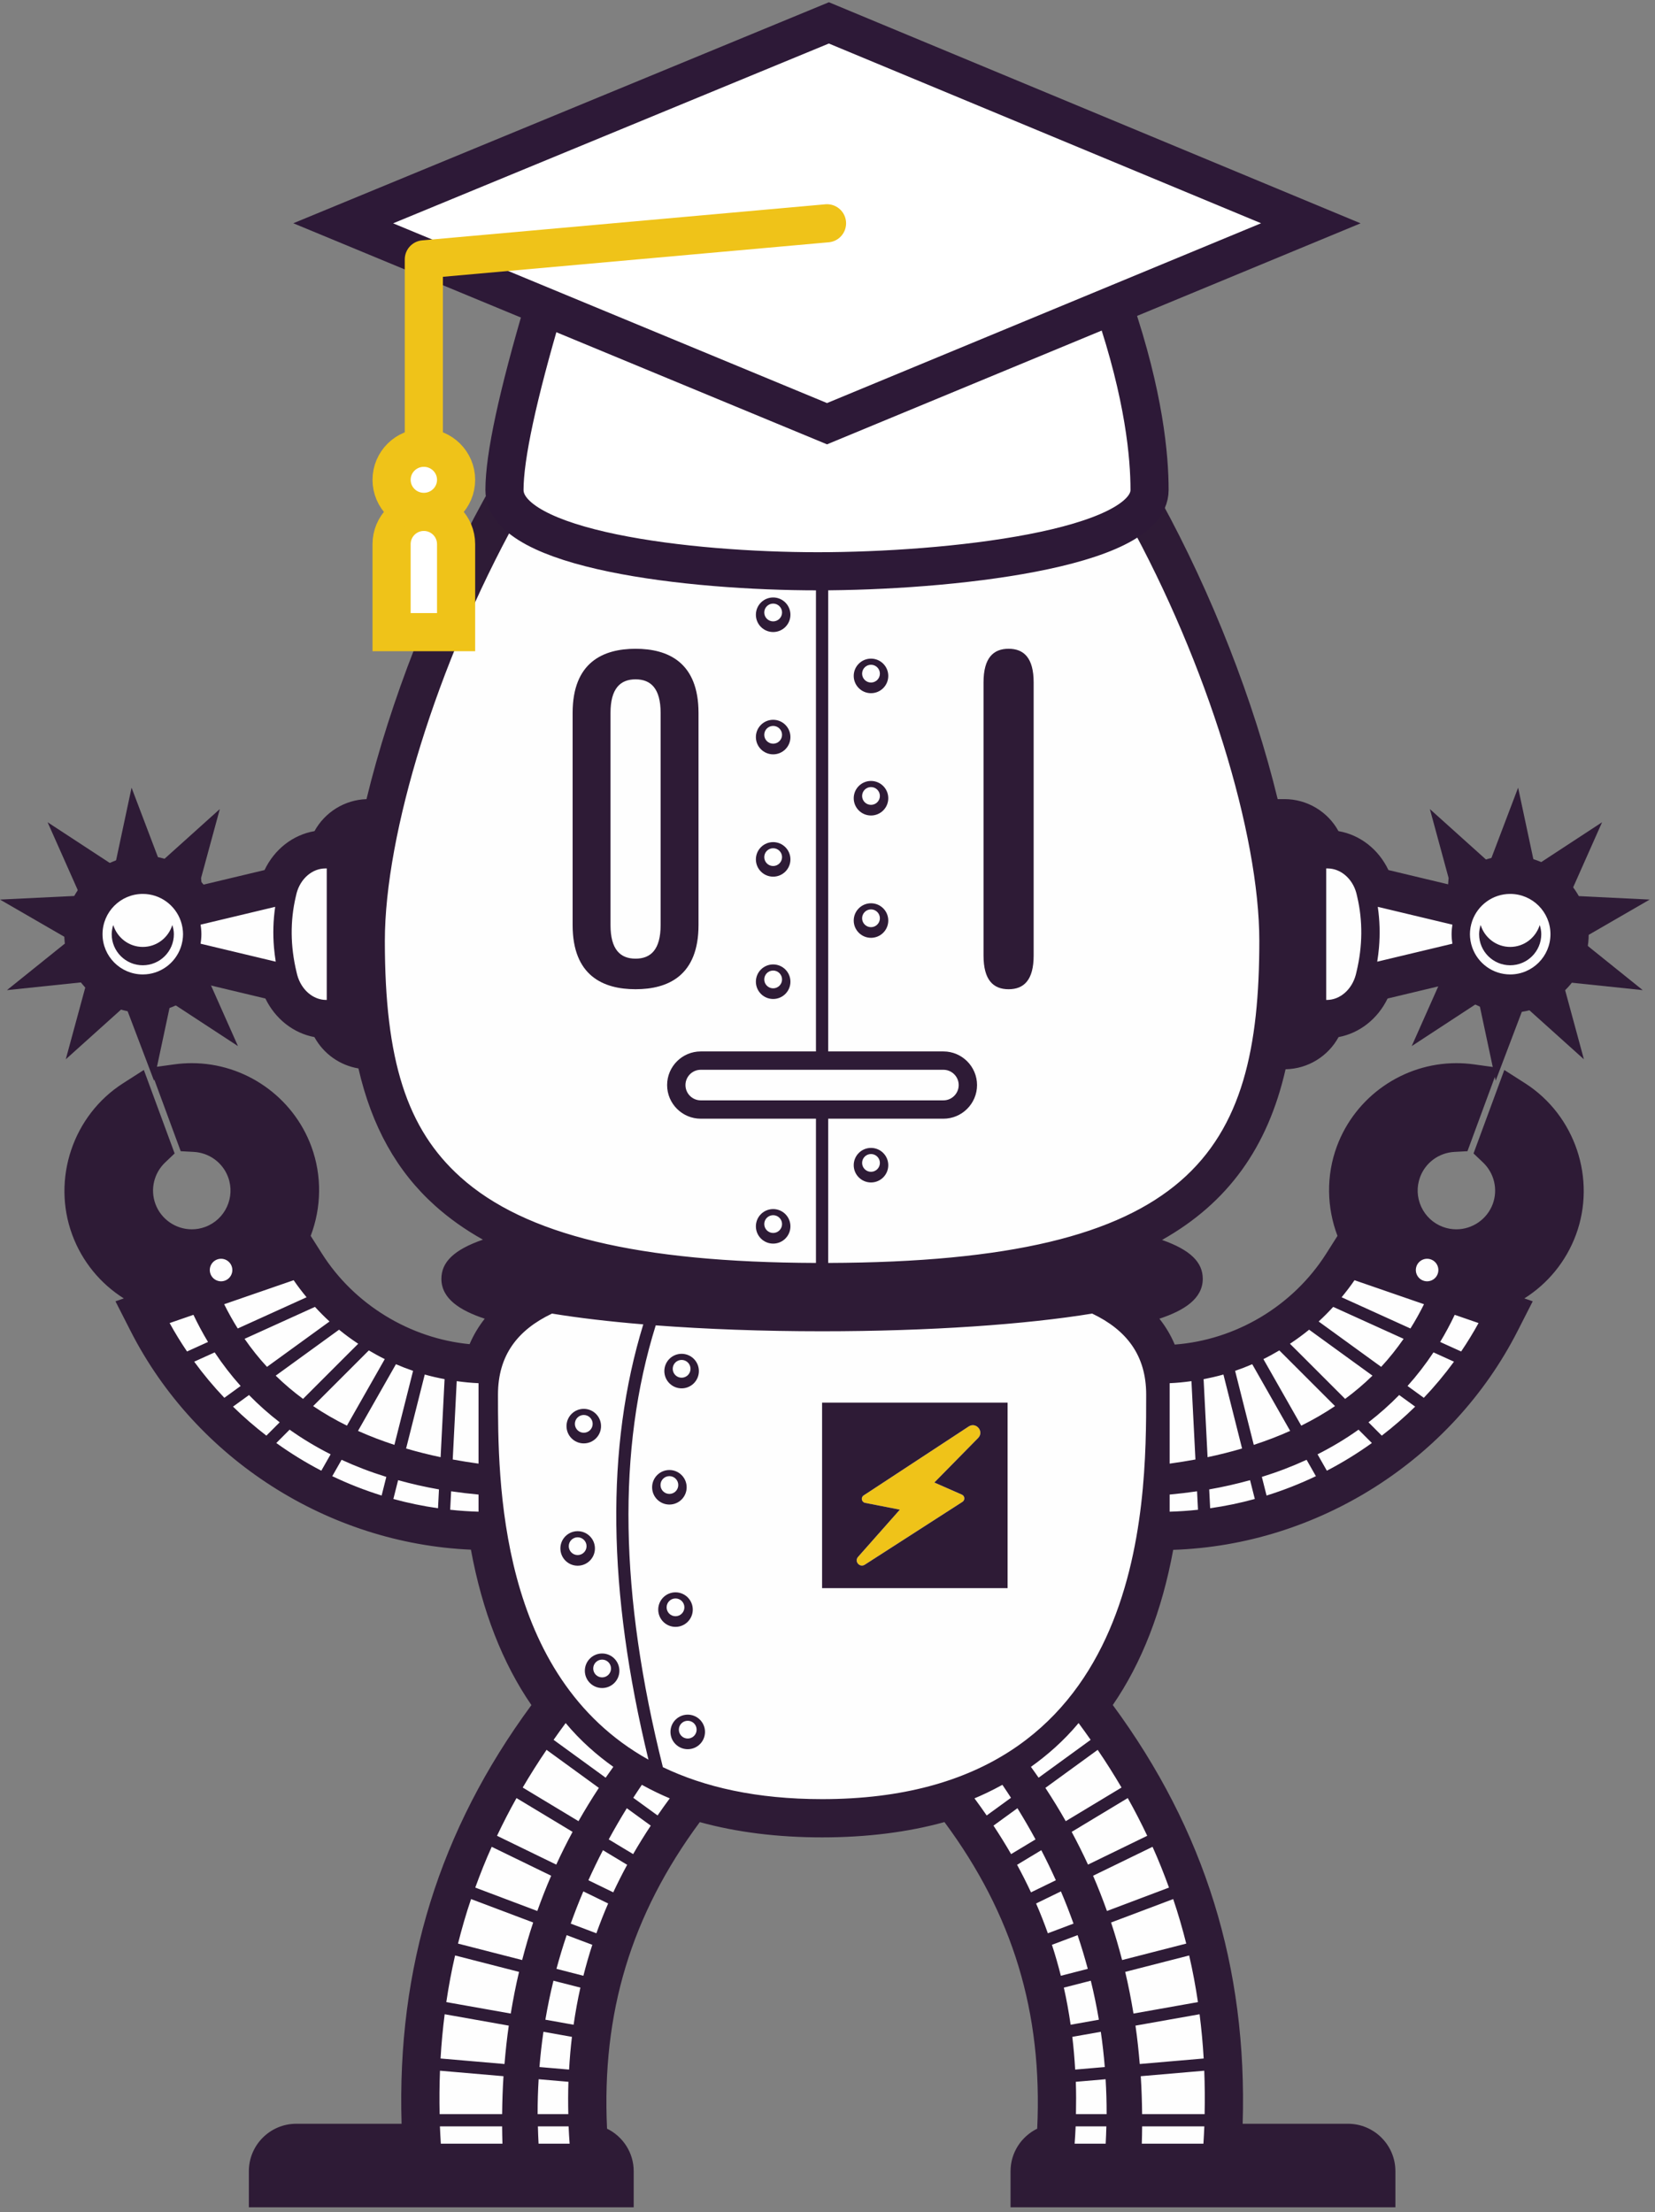 <?xml version="1.0" encoding="UTF-8"?>
<svg width="868px" height="1160px" viewBox="0 0 868 1160" version="1.1" xmlns="http://www.w3.org/2000/svg" xmlns:xlink="http://www.w3.org/1999/xlink">
    <rect x="0" y="0" width="868" height="1160" fill="#808080" stroke="none"/>
    <title>Hallebot Graduate</title>
    <g id="Hallebot-Graduate" stroke="none" stroke-width="1" fill="none" fill-rule="evenodd">
        <g id="Group-2" transform="translate(0, 112)">
            <polyline id="Fill-32" fill="#2E1B36" points="109.596 402.373 124.808 436.589 89.556 413.521 80.772 454.721 65.816 415.341 34.492 443.509 45.54 402.857 3.636 407.237 36.472 380.841 -1.37134748e-12 359.753 42.08 357.697 24.968 319.201 60.22 342.273 69 301.069 83.956 340.453 115.284 312.281 105.464 348.421"></polyline>
            <polyline id="Fill-33" fill="#2E1B36" points="759.744 348.42 749.924 312.28 781.252 340.452 796.208 301.068 804.992 342.272 840.24 319.2 823.128 357.696 865.208 359.752 828.736 380.84 861.568 407.236 819.668 402.856 830.716 443.508 799.388 415.34 784.436 454.724 775.656 413.52 740.404 436.588 755.616 402.372"></polyline>
            <path d="M545.654,1029.869 L545.654,1026.593 C545.654,1021.785 549.45,1017.769 554.294,1017.453 L558.846,1017.161 L559.162,1012.617 C564.106,942.313 546.478,883.845 503.686,828.617 L501.45,825.737 L497.702,826.493 C478.186,832.729 455.794,835.889 431.154,835.889 C406.534,835.889 384.154,832.733 364.646,826.505 L361.198,825.413 L358.962,828.249 C315.878,883.845 298.246,942.313 303.194,1012.617 L303.51,1017.161 L308.062,1017.453 C312.91,1017.769 316.706,1021.785 316.706,1026.593 L316.706,1029.869 L146.166,1029.869 L146.166,1026.593 C146.166,1021.513 150.302,1017.377 155.382,1017.377 L227.038,1017.377 L226.726,1011.861 C221.874,926.517 244.478,852.453 295.822,785.445 L298.254,782.269 L295.822,779.097 C278.322,756.273 266.61,726.169 260.994,689.641 L260.318,685.213 L255.838,685.213 C183.546,685.213 115.65,643.673 82.662,579.337 L99.254,573.613 L97.838,563.469 C77.398,562.361 59.622,549.249 52.55,530.065 C45.066,509.777 51.422,486.865 67.65,473.193 L73.406,488.805 C64.87,498.661 62.266,512.421 66.83,524.801 C72.022,538.873 85.598,548.325 100.614,548.321 C104.846,548.321 109.026,547.577 113.026,546.101 C122.026,542.781 129.202,536.145 133.23,527.413 C137.254,518.681 137.646,508.913 134.326,499.909 C129.762,487.537 118.846,478.757 105.958,476.801 L100.194,461.181 C100.322,461.181 100.45,461.181 100.578,461.181 C121.93,461.181 141.23,474.625 148.606,494.641 C155.902,514.413 150.098,537.033 134.178,550.913 L139.31,559.781 L155.814,554.077 C176.926,587.145 214.302,608.169 253.442,608.977 L257.53,609.057 L258.586,605.109 C261.506,594.197 267.938,585.509 278.262,578.553 L288.478,571.661 L276.418,569.121 C253.49,564.293 248.346,559.833 247.326,558.621 C248.486,557.253 254.922,551.729 286.342,546.221 L305.834,542.801 L287.186,536.169 C267.242,529.069 251.346,520.049 238.59,508.593 C219.51,491.453 207.446,468.149 201.702,437.345 L200.906,433.081 L193.286,433.081 C185.734,433.081 179.102,427.973 177.166,420.661 L176.138,416.781 L171.05,416.781 C162.434,416.781 154.726,410.525 151.866,401.209 L150.99,398.361 L99.402,386.033 L97.514,389.637 C93.078,398.137 84.406,403.417 74.886,403.417 C60.814,403.417 49.366,391.969 49.366,377.897 C49.366,363.825 60.814,352.377 74.886,352.377 C84.41,352.377 93.078,357.653 97.51,366.153 L99.39,369.761 L150.622,357.521 L151.486,354.629 C154.25,345.289 161.966,339.017 170.674,339.017 L176.138,339.017 L177.166,335.133 C179.102,327.817 185.734,322.709 193.286,322.709 L204.666,322.709 L205.586,318.637 C217.266,266.637 239.754,208.045 267.29,157.885 C296.446,104.769 356.506,15.649 431.154,15.649 C505.802,15.649 565.866,104.769 595.022,157.889 C622.562,208.053 645.05,266.641 656.726,318.637 L657.638,322.709 L673.65,322.709 C681.206,322.709 687.834,327.817 689.77,335.133 L690.798,339.017 L696.258,339.017 C704.97,339.017 712.682,345.289 715.446,354.629 L716.302,357.521 L767.546,369.761 L769.426,366.153 C773.858,357.653 782.526,352.377 792.054,352.377 C806.122,352.377 817.57,363.825 817.57,377.897 C817.57,391.969 806.122,403.417 792.054,403.417 C782.526,403.417 773.854,398.137 769.418,389.637 L767.542,386.033 L715.946,398.361 L715.07,401.213 C712.218,410.525 704.51,416.781 695.89,416.781 L690.798,416.781 L689.77,420.661 C687.834,427.973 681.206,433.081 673.65,433.081 L661.382,433.081 L660.602,437.365 C651.334,488.241 625.154,518.741 575.706,536.269 L557.062,542.873 L576.534,546.321 C607.462,551.797 613.838,557.261 614.99,558.621 C613.97,559.833 608.818,564.293 585.894,569.121 L573.83,571.661 L584.054,578.553 C594.394,585.521 600.83,594.225 603.738,605.169 L604.774,609.053 L608.794,609.045 C648.782,608.989 686.994,587.933 708.598,554.077 L725.11,559.781 L730.242,550.913 C714.314,537.033 708.514,514.417 715.81,494.645 C723.19,474.625 742.49,461.181 763.838,461.181 C763.962,461.181 764.09,461.181 764.222,461.181 L758.462,476.801 C745.57,478.757 734.654,487.537 730.086,499.913 C723.234,518.521 732.79,539.237 751.398,546.101 C755.398,547.577 759.57,548.321 763.806,548.321 C778.826,548.321 792.398,538.869 797.582,524.797 C802.15,512.421 799.546,498.657 791.014,488.805 L796.77,473.193 C812.99,486.865 819.35,509.777 811.87,530.069 C804.798,549.249 787.018,562.361 766.574,563.469 L765.162,573.613 L781.754,579.341 C748.766,643.673 680.866,685.213 608.63,685.213 L601.998,685.213 L601.318,689.637 C595.71,726.153 583.998,756.245 566.514,779.065 L564.082,782.237 L566.514,785.413 C617.878,852.433 640.49,926.505 635.638,1011.861 L635.322,1017.377 L706.978,1017.377 C712.062,1017.377 716.198,1021.513 716.198,1026.593 L716.198,1029.869 L545.654,1029.869 Z" id="Fill-34" fill="#FEFEFE"></path>
            <path d="M508.041,636.062 L452.969,672.206 C451.353,673.266 451.841,675.758 453.745,676.13 L471.945,679.682 L450.025,704.45 C447.921,706.822 450.877,710.266 453.545,708.554 L504.781,675.59 C506.229,674.658 506.057,672.49 504.481,671.798 L490.033,665.446 L512.997,642.102 C516.301,638.746 511.977,633.478 508.041,636.062" id="Fill-35" fill="#EFC319"></path>
            <path d="M90.383,373.086 C88.315,379.718 82.191,384.578 74.883,384.578 C67.583,384.578 61.459,379.718 59.391,373.086 C58.915,374.618 58.583,376.21 58.583,377.898 C58.583,386.886 65.895,394.198 74.883,394.198 C83.879,394.198 91.191,386.886 91.191,377.898 C91.191,376.21 90.859,374.618 90.383,373.086" id="Fill-36" fill="#2E1B36"></path>
            <path d="M792.053,394.199 C801.041,394.199 808.353,386.887 808.353,377.895 C808.353,376.211 808.021,374.615 807.545,373.087 C805.477,379.715 799.353,384.579 792.053,384.579 C784.749,384.579 778.625,379.715 776.553,373.087 C776.077,374.615 775.749,376.211 775.749,377.895 C775.749,386.887 783.061,394.199 792.053,394.199" id="Fill-37" fill="#2E1B36"></path>
            <path d="M405.498,76.242 C408.074,76.242 410.162,78.33 410.162,80.906 C410.162,83.482 408.074,85.566 405.498,85.566 C402.922,85.566 400.834,83.482 400.834,80.906 C400.834,78.33 402.922,76.242 405.498,76.242 M405.498,91.15 C410.498,91.15 414.554,87.094 414.554,82.09 C414.554,77.09 410.498,73.034 405.498,73.034 C400.498,73.034 396.442,77.09 396.442,82.09 C396.442,87.094 400.498,91.15 405.498,91.15" id="Fill-38" fill="#2E1B36"></path>
            <path d="M405.498,140.386 C408.074,140.386 410.162,142.474 410.162,145.05 C410.162,147.626 408.074,149.71 405.498,149.71 C402.922,149.71 400.834,147.626 400.834,145.05 C400.834,142.474 402.922,140.386 405.498,140.386 M405.498,155.294 C410.498,155.294 414.554,151.238 414.554,146.234 C414.554,141.234 410.498,137.178 405.498,137.178 C400.498,137.178 396.442,141.234 396.442,146.234 C396.442,151.238 400.498,155.294 405.498,155.294" id="Fill-39" fill="#2E1B36"></path>
            <path d="M456.815,108.314 C459.391,108.314 461.479,110.402 461.479,112.978 C461.479,115.554 459.391,117.638 456.815,117.638 C454.239,117.638 452.155,115.554 452.155,112.978 C452.155,110.402 454.239,108.314 456.815,108.314 M456.815,123.222 C461.819,123.222 465.875,119.166 465.875,114.162 C465.875,109.162 461.819,105.106 456.815,105.106 C451.811,105.106 447.755,109.162 447.755,114.162 C447.755,119.166 451.811,123.222 456.815,123.222" id="Fill-40" fill="#2E1B36"></path>
            <path d="M405.498,204.533 C408.074,204.533 410.162,206.617 410.162,209.197 C410.162,211.769 408.074,213.857 405.498,213.857 C402.922,213.857 400.834,211.769 400.834,209.197 C400.834,206.617 402.922,204.533 405.498,204.533 M405.498,219.441 C410.498,219.441 414.554,215.385 414.554,210.381 C414.554,205.381 410.498,201.325 405.498,201.325 C400.498,201.325 396.442,205.381 396.442,210.381 C396.442,215.385 400.498,219.441 405.498,219.441" id="Fill-41" fill="#2E1B36"></path>
            <path d="M456.815,172.461 C459.391,172.461 461.479,174.545 461.479,177.125 C461.479,179.697 459.391,181.785 456.815,181.785 C454.239,181.785 452.155,179.697 452.155,177.125 C452.155,174.545 454.239,172.461 456.815,172.461 M456.815,187.369 C461.819,187.369 465.875,183.313 465.875,178.309 C465.875,173.309 461.819,169.253 456.815,169.253 C451.811,169.253 447.755,173.309 447.755,178.309 C447.755,183.313 451.811,187.369 456.815,187.369" id="Fill-42" fill="#2E1B36"></path>
            <path d="M405.498,268.678 C408.074,268.678 410.162,270.762 410.162,273.342 C410.162,275.914 408.074,278.002 405.498,278.002 C402.922,278.002 400.834,275.914 400.834,273.342 C400.834,270.762 402.922,268.678 405.498,268.678 M405.498,283.586 C410.498,283.586 414.554,279.53 414.554,274.526 C414.554,269.526 410.498,265.47 405.498,265.47 C400.498,265.47 396.442,269.526 396.442,274.526 C396.442,279.53 400.498,283.586 405.498,283.586" id="Fill-43" fill="#2E1B36"></path>
            <path d="M456.815,236.605 C459.391,236.605 461.479,238.689 461.479,241.269 C461.479,243.841 459.391,245.929 456.815,245.929 C454.239,245.929 452.155,243.841 452.155,241.269 C452.155,238.689 454.239,236.605 456.815,236.605 M456.815,251.513 C461.819,251.513 465.875,247.457 465.875,242.453 C465.875,237.453 461.819,233.397 456.815,233.397 C451.811,233.397 447.755,237.453 447.755,242.453 C447.755,247.457 451.811,251.513 456.815,251.513" id="Fill-44" fill="#2E1B36"></path>
            <path d="M405.498,332.822 C408.074,332.822 410.162,334.906 410.162,337.486 C410.162,340.058 408.074,342.146 405.498,342.146 C402.922,342.146 400.834,340.058 400.834,337.486 C400.834,334.906 402.922,332.822 405.498,332.822 M405.498,347.73 C410.498,347.73 414.554,343.674 414.554,338.67 C414.554,333.67 410.498,329.614 405.498,329.614 C400.498,329.614 396.442,333.67 396.442,338.67 C396.442,343.674 400.498,347.73 405.498,347.73" id="Fill-45" fill="#2E1B36"></path>
            <path d="M456.815,300.75 C459.391,300.75 461.479,302.834 461.479,305.414 C461.479,307.986 459.391,310.074 456.815,310.074 C454.239,310.074 452.155,307.986 452.155,305.414 C452.155,302.834 454.239,300.75 456.815,300.75 M456.815,315.658 C461.819,315.658 465.875,311.602 465.875,306.598 C465.875,301.598 461.819,297.542 456.815,297.542 C451.811,297.542 447.755,301.598 447.755,306.598 C447.755,311.602 451.811,315.658 456.815,315.658" id="Fill-46" fill="#2E1B36"></path>
            <path d="M405.498,396.966 C408.074,396.966 410.162,399.054 410.162,401.63 C410.162,404.202 408.074,406.29 405.498,406.29 C402.922,406.29 400.834,404.202 400.834,401.63 C400.834,399.054 402.922,396.966 405.498,396.966 M405.498,411.874 C410.498,411.874 414.554,407.818 414.554,402.814 C414.554,397.814 410.498,393.758 405.498,393.758 C400.498,393.758 396.442,397.814 396.442,402.814 C396.442,407.818 400.498,411.874 405.498,411.874" id="Fill-47" fill="#2E1B36"></path>
            <path d="M456.815,374.218 C454.239,374.218 452.155,372.13 452.155,369.554 C452.155,366.982 454.239,364.894 456.815,364.894 C459.391,364.894 461.479,366.982 461.479,369.554 C461.479,372.13 459.391,374.218 456.815,374.218 M456.815,361.686 C451.811,361.686 447.755,365.742 447.755,370.742 C447.755,375.746 451.811,379.802 456.815,379.802 C461.819,379.802 465.875,375.746 465.875,370.742 C465.875,365.742 461.819,361.686 456.815,361.686" id="Fill-48" fill="#2E1B36"></path>
            <path d="M405.498,534.58 C402.922,534.58 400.834,532.492 400.834,529.916 C400.834,527.344 402.922,525.256 405.498,525.256 C408.074,525.256 410.162,527.344 410.162,529.916 C410.162,532.492 408.074,534.58 405.498,534.58 M405.498,522.048 C400.498,522.048 396.442,526.104 396.442,531.104 C396.442,536.108 400.498,540.164 405.498,540.164 C410.498,540.164 414.554,536.108 414.554,531.104 C414.554,526.104 410.498,522.048 405.498,522.048" id="Fill-49" fill="#2E1B36"></path>
            <path d="M456.815,502.508 C454.239,502.508 452.155,500.42 452.155,497.844 C452.155,495.272 454.239,493.184 456.815,493.184 C459.391,493.184 461.479,495.272 461.479,497.844 C461.479,500.42 459.391,502.508 456.815,502.508 M456.815,489.976 C451.811,489.976 447.755,494.032 447.755,499.032 C447.755,504.036 451.811,508.092 456.815,508.092 C461.819,508.092 465.875,504.036 465.875,499.032 C465.875,494.032 461.819,489.976 456.815,489.976" id="Fill-50" fill="#2E1B36"></path>
            <path d="M346.479,373.105 C346.479,385.925 341.351,390.733 333.339,390.733 C325.319,390.733 320.195,385.925 320.195,373.105 L320.195,261.885 C320.195,249.065 325.319,244.253 333.339,244.253 C341.351,244.253 346.479,249.065 346.479,261.885 L346.479,373.105 Z M366.351,373.105 L366.351,261.885 C366.351,235.277 350.323,228.225 333.339,228.225 C316.351,228.225 300.323,235.277 300.323,261.885 L300.323,373.105 C300.323,399.709 316.351,406.761 333.339,406.761 C350.323,406.761 366.351,399.709 366.351,373.105 L366.351,373.105 Z" id="Fill-51" fill="#2E1B36"></path>
            <path d="M528.979,406.769 C536.991,406.769 542.119,401.961 542.119,389.141 L542.119,245.849 C542.119,233.025 536.991,228.217 528.979,228.217 C520.963,228.217 515.835,233.025 515.835,245.849 L515.835,389.141 C515.835,401.961 520.963,406.769 528.979,406.769" id="Fill-52" fill="#2E1B36"></path>
            <path d="M306.172,630.025 C308.748,630.025 310.836,632.113 310.836,634.689 C310.836,637.261 308.748,639.349 306.172,639.349 C303.596,639.349 301.508,637.261 301.508,634.689 C301.508,632.113 303.596,630.025 306.172,630.025 M306.172,644.933 C311.172,644.933 315.228,640.877 315.228,635.873 C315.228,630.873 311.172,626.817 306.172,626.817 C301.172,626.817 297.116,630.873 297.116,635.873 C297.116,640.877 301.172,644.933 306.172,644.933" id="Fill-53" fill="#2E1B36"></path>
            <path d="M346.412,666.76 C346.412,664.184 348.496,662.096 351.076,662.096 C353.648,662.096 355.736,664.184 355.736,666.76 C355.736,669.336 353.648,671.424 351.076,671.424 C348.496,671.424 346.412,669.336 346.412,666.76 M360.132,667.948 C360.132,662.944 356.076,658.892 351.076,658.892 C346.072,658.892 342.016,662.944 342.016,667.948 C342.016,672.948 346.072,677.004 351.076,677.004 C356.076,677.004 360.132,672.948 360.132,667.948" id="Fill-54" fill="#2E1B36"></path>
            <path d="M357.488,601.16 C360.064,601.16 362.152,603.248 362.152,605.824 C362.152,608.396 360.064,610.484 357.488,610.484 C354.912,610.484 352.824,608.396 352.824,605.824 C352.824,603.248 354.912,601.16 357.488,601.16 M357.488,616.068 C362.488,616.068 366.544,612.012 366.544,607.008 C366.544,602.008 362.488,597.952 357.488,597.952 C352.488,597.952 348.432,602.008 348.432,607.008 C348.432,612.012 352.488,616.068 357.488,616.068" id="Fill-55" fill="#2E1B36"></path>
            <path d="M302.965,703.494 C300.389,703.494 298.301,701.406 298.301,698.83 C298.301,696.258 300.389,694.17 302.965,694.17 C305.541,694.17 307.629,696.258 307.629,698.83 C307.629,701.406 305.541,703.494 302.965,703.494 M312.021,700.018 C312.021,695.018 307.965,690.962 302.965,690.962 C297.965,690.962 293.909,695.018 293.909,700.018 C293.909,705.022 297.965,709.078 302.965,709.078 C307.965,709.078 312.021,705.022 312.021,700.018" id="Fill-56" fill="#2E1B36"></path>
            <path d="M349.62,730.904 C349.62,728.328 351.704,726.24 354.284,726.24 C356.856,726.24 358.944,728.328 358.944,730.904 C358.944,733.48 356.856,735.568 354.284,735.568 C351.704,735.568 349.62,733.48 349.62,730.904 M363.34,732.092 C363.34,727.088 359.284,723.036 354.284,723.036 C349.28,723.036 345.224,727.088 345.224,732.092 C345.224,737.092 349.28,741.148 354.284,741.148 C359.284,741.148 363.34,737.092 363.34,732.092" id="Fill-57" fill="#2E1B36"></path>
            <path d="M311.131,762.978 C311.131,760.402 313.219,758.314 315.795,758.314 C318.371,758.314 320.455,760.402 320.455,762.978 C320.455,765.554 318.371,767.638 315.795,767.638 C313.219,767.638 311.131,765.554 311.131,762.978 M324.851,764.166 C324.851,759.162 320.795,755.106 315.795,755.106 C310.791,755.106 306.735,759.162 306.735,764.166 C306.735,769.166 310.791,773.222 315.795,773.222 C320.795,773.222 324.851,769.166 324.851,764.166" id="Fill-58" fill="#2E1B36"></path>
            <path d="M360.696,799.712 C358.12,799.712 356.032,797.624 356.032,795.048 C356.032,792.472 358.12,790.388 360.696,790.388 C363.272,790.388 365.36,792.472 365.36,795.048 C365.36,797.624 363.272,799.712 360.696,799.712 M360.696,787.18 C355.696,787.18 351.64,791.236 351.64,796.236 C351.64,801.24 355.696,805.296 360.696,805.296 C365.696,805.296 369.752,801.24 369.752,796.236 C369.752,791.236 365.696,787.18 360.696,787.18" id="Fill-59" fill="#2E1B36"></path>
            <path d="M742.932,551.976 C744.06,548.916 747.456,547.348 750.516,548.476 C753.58,549.608 755.148,553.004 754.016,556.064 C752.888,559.128 749.492,560.692 746.432,559.564 C743.368,558.436 741.804,555.04 742.932,551.976 L742.932,551.976 Z M766.328,596.732 L755.32,591.74 C758.084,587.176 760.616,582.42 762.96,577.508 L775.452,581.824 C772.64,586.956 769.58,591.924 766.328,596.732 L766.328,596.732 Z M724.708,640.864 L717.732,633.872 C723.448,629.448 728.828,624.692 733.828,619.568 L742.208,625.652 C736.684,631.076 730.836,636.152 724.708,640.864 L724.708,640.864 Z M613.444,671.756 C618.328,671.312 623.116,670.74 627.82,670.048 L628.312,679.732 C623.384,680.256 618.428,680.612 613.444,680.744 L613.444,671.756 Z M431.156,831.484 C396.872,831.484 369.516,825.212 347.664,814.728 C324.924,724 323.652,647.956 343.912,583.032 C370.024,585.008 399.68,586.132 431.156,586.132 C487.544,586.132 538.144,582.544 572.808,576.852 C590.92,585.488 601.14,598.808 601.14,619.356 C601.14,677.376 601.14,831.484 431.156,831.484 L431.156,831.484 Z M598.844,1012.16 C598.936,1009.124 598.996,1006.096 599.016,1003.088 L631.636,1003.088 C631.524,1006.088 631.34,1009.128 631.16,1012.16 L598.844,1012.16 Z M525.724,823.976 C527.244,826.244 528.776,828.5 530.232,830.78 L517.484,840.048 C515.408,837.048 513.3,834.052 511.084,831.076 C514.784,829.536 519.888,827.2 525.724,823.976 L525.724,823.976 Z M544.712,820.244 C543.404,818.336 542.044,816.448 540.688,814.56 C549.092,808.568 557.86,801.004 565.688,791.588 C567.876,794.508 569.94,797.452 572.016,800.392 L544.712,820.244 Z M558.956,843.04 C555.608,837.136 552.04,831.32 548.276,825.588 L575.704,805.64 C580.164,812.168 584.3,818.76 588.212,825.4 L558.956,843.04 Z M570.624,865.82 C567.952,860.024 565.108,854.304 562.06,848.656 L591.472,830.928 C595.156,837.456 598.52,844.056 601.692,850.704 L570.624,865.82 Z M580.56,890.144 C578.324,883.908 575.928,877.736 573.288,871.66 L604.476,856.488 C607.66,863.528 610.48,870.668 613.104,877.868 L580.56,890.144 Z M588.512,915.868 C586.776,909.228 584.888,902.648 582.724,896.18 L615.308,883.892 C617.92,891.568 620.16,899.36 622.152,907.24 L588.512,915.868 Z M628.288,937.924 L594.48,943.932 C593.256,936.556 591.848,929.252 590.136,922.076 L623.684,913.468 C625.536,921.5 627.064,929.652 628.288,937.924 L628.288,937.924 Z M597.768,970.388 C597.192,963.612 596.492,956.884 595.524,950.26 L629.148,944.288 C630.12,951.912 630.844,959.644 631.296,967.492 L597.768,970.388 Z M564.308,996.672 C564.424,990.956 564.432,985.292 564.236,979.72 L579.86,978.372 C580.216,984.44 580.416,990.532 580.392,996.672 L564.308,996.672 Z M563.612,1012.16 C563.82,1009.124 564.024,1006.084 564.148,1003.088 L580.248,1003.088 C580.172,1006.104 580.064,1009.128 579.896,1012.16 L563.612,1012.16 Z M562.392,956.148 L577.344,953.492 C578.236,959.616 578.932,965.776 579.428,971.976 L563.892,973.312 C563.56,967.52 563.076,961.796 562.392,956.148 L562.392,956.148 Z M572.096,926.704 C573.756,933.476 575.168,940.296 576.328,947.156 L561.516,949.792 C560.556,943.22 559.408,936.72 557.956,930.328 L572.096,926.704 Z M565.168,902.808 C567.14,908.664 568.916,914.56 570.512,920.484 L556.384,924.112 C554.996,918.644 553.472,913.228 551.708,907.884 L565.168,902.808 Z M556.42,879.868 C558.82,885.464 560.988,891.1 563.028,896.76 L549.572,901.836 C547.684,896.576 545.656,891.356 543.4,886.2 L556.42,879.868 Z M530.296,860.316 C527.408,855.304 524.32,850.324 521.052,845.38 L533.616,836.248 C536.952,841.664 540.124,847.112 543.104,852.596 L530.296,860.316 Z M546.132,858.264 C548.848,863.484 551.372,868.74 553.768,874.02 L540.724,880.368 C538.456,875.512 536.028,870.696 533.428,865.92 L546.132,858.264 Z M631.788,996.672 L599.008,996.672 C598.94,989.976 598.724,983.332 598.296,976.78 L631.6,973.908 C631.892,981.384 631.948,988.976 631.788,996.672 L631.788,996.672 Z M344.876,840.048 L332.128,830.78 C333.588,828.5 335.116,826.244 336.632,823.976 C342.472,827.2 347.576,829.54 351.276,831.076 C349.06,834.052 346.952,837.048 344.876,840.048 L344.876,840.048 Z M230.724,1003.088 L263.344,1003.088 C263.364,1006.096 263.428,1009.124 263.516,1012.16 L231.2,1012.16 C231.02,1009.128 230.836,1006.088 230.724,1003.088 L230.724,1003.088 Z M290.344,800.392 C292.424,797.452 294.484,794.508 296.676,791.588 C304.5,801.004 313.268,808.568 321.672,814.556 C320.312,816.448 318.956,818.336 317.644,820.244 L290.344,800.392 Z M303.404,843.04 L274.148,825.4 C278.064,818.764 282.196,812.168 286.656,805.64 L314.088,825.588 C310.32,831.32 306.752,837.14 303.404,843.04 L303.404,843.04 Z M319.256,852.596 C322.24,847.116 325.408,841.664 328.744,836.248 L341.304,845.384 C338.04,850.324 334.952,855.304 332.064,860.316 L319.256,852.596 Z M308.592,874.02 C310.988,868.74 313.516,863.484 316.232,858.264 L328.932,865.92 C326.328,870.696 323.904,875.512 321.636,880.364 L308.592,874.02 Z M299.332,896.76 C301.372,891.1 303.54,885.464 305.94,879.864 L318.96,886.2 C316.708,891.356 314.676,896.576 312.788,901.832 L299.332,896.76 Z M291.848,920.484 C293.444,914.56 295.22,908.664 297.196,902.808 L310.652,907.884 C308.892,913.228 307.364,918.644 305.972,924.112 L291.848,920.484 Z M300.844,949.792 L286.032,947.156 C287.196,940.296 288.604,933.476 290.264,926.704 L304.404,930.328 C302.952,936.72 301.804,943.22 300.844,949.792 L300.844,949.792 Z M282.5,978.372 L298.124,979.72 C297.928,985.292 297.932,990.956 298.056,996.672 L281.968,996.672 C281.944,990.532 282.144,984.44 282.5,978.372 L282.5,978.372 Z M298.468,973.312 L282.932,971.976 C283.432,965.776 284.124,959.616 285.02,953.492 L299.968,956.148 C299.284,961.796 298.8,967.52 298.468,973.312 L298.468,973.312 Z M266.836,950.26 C265.872,956.884 265.164,963.612 264.596,970.388 L231.064,967.492 C231.516,959.644 232.244,951.912 233.216,944.288 L266.836,950.26 Z M272.224,922.076 C270.508,929.252 269.104,936.556 267.88,943.932 L234.072,937.924 C235.296,929.652 236.824,921.5 238.676,913.468 L272.224,922.076 Z M279.636,896.18 C277.468,902.648 275.588,909.228 273.852,915.868 L240.212,907.24 C242.204,899.36 244.44,891.568 247.056,883.892 L279.636,896.18 Z M260.668,850.708 C263.844,844.056 267.208,837.456 270.892,830.928 L300.3,848.652 C297.252,854.3 294.408,860.024 291.74,865.82 L260.668,850.708 Z M289.076,871.66 C286.432,877.736 284.036,883.908 281.8,890.144 L249.26,877.868 C251.884,870.668 254.704,863.528 257.888,856.488 L289.076,871.66 Z M230.76,973.904 L264.064,976.78 C263.636,983.332 263.424,989.976 263.352,996.672 L230.572,996.672 C230.412,988.976 230.464,981.384 230.76,973.904 L230.76,973.904 Z M282.464,1012.16 C282.296,1009.128 282.188,1006.104 282.112,1003.088 L298.212,1003.088 C298.336,1006.084 298.54,1009.124 298.748,1012.16 L282.464,1012.16 Z M289.508,576.852 C303.188,579.1 319.356,581.012 337.384,582.512 C317.612,646.96 318.544,721.94 340.104,810.792 C261.196,766.796 261.176,664.28 261.176,619.356 C261.176,598.808 271.392,585.488 289.508,576.852 L289.508,576.852 Z M236.104,679.728 L236.6,670.048 C241.3,670.74 246.092,671.312 250.976,671.756 L250.976,680.744 C245.988,680.612 241.032,680.256 236.104,679.728 L236.104,679.728 Z M122.208,625.652 L130.596,619.568 C135.592,624.692 140.972,629.448 146.688,633.872 L139.708,640.864 C133.588,636.152 127.736,631.076 122.208,625.652 L122.208,625.652 Z M101.456,577.508 C103.804,582.42 106.336,587.176 109.1,591.74 L98.096,596.732 C94.84,591.924 91.78,586.956 88.968,581.824 L101.456,577.508 Z M160.788,568.296 L124.684,584.672 C122.144,580.624 119.768,576.384 117.568,571.948 L154.02,559.356 C156.132,562.46 158.42,565.416 160.788,568.296 L160.788,568.296 Z M212.988,647.608 L222.768,608.82 C226.188,609.792 229.668,610.568 233.168,611.24 L231.088,652.16 C224.88,650.86 218.856,649.328 212.988,647.608 L212.988,647.608 Z M208.796,664.22 C215.704,666.132 222.832,667.772 230.228,669.06 L229.724,678.936 C221.8,677.812 213.98,676.188 206.308,674.08 L208.796,664.22 Z M179.152,653.532 C186.596,656.96 194.416,659.964 202.612,662.504 L200.152,672.276 C191.276,669.516 182.624,666.12 174.268,662.12 L179.152,653.532 Z M173.404,650.66 L168.52,659.252 C160.312,654.984 152.424,650.128 144.908,644.732 C147.016,642.624 149.368,640.26 151.896,637.728 C158.62,642.512 165.8,646.816 173.404,650.66 L173.404,650.66 Z M207.652,603.408 C210.604,604.68 213.6,605.848 216.644,606.888 L206.852,645.704 C200.256,643.552 193.88,641.12 187.768,638.372 L207.652,603.408 Z M193.44,596.172 C196.176,597.788 198.952,599.324 201.8,600.728 L181.952,635.632 C175.756,632.56 169.848,629.144 164.236,625.372 C176.024,613.564 188.108,601.476 193.44,596.172 L193.44,596.172 Z M177.828,585.304 C181.048,587.94 184.412,590.388 187.872,592.684 C186.592,593.944 185.048,595.48 183.152,597.376 C177.96,602.556 171.048,609.472 164.14,616.388 L158.94,621.596 C153.888,617.856 149.096,613.808 144.596,609.408 L177.828,585.304 Z M126.208,614.824 L117.66,621.024 C112.004,615.076 106.716,608.752 101.848,602.076 L112.596,597.204 C116.732,603.432 121.268,609.312 126.208,614.824 L126.208,614.824 Z M128.264,590.096 L165.188,573.344 C167.636,576 170.164,578.58 172.828,581.004 L140.032,604.796 C135.808,600.244 131.904,595.324 128.264,590.096 L128.264,590.096 Z M250.976,655.54 C246.388,654.912 241.88,654.188 237.444,653.372 L239.536,612.288 C243.324,612.808 247.132,613.2 250.976,613.356 L250.976,655.54 Z M201.84,381.404 C201.84,269.544 310.716,24.576 427.948,20.16 L427.948,439.384 L367.524,439.384 C357.8,439.384 349.884,447.296 349.884,457.02 C349.884,466.748 357.8,474.66 367.524,474.66 L427.948,474.66 L427.948,550.304 C334.628,549.98 275.328,535.668 241.536,505.316 C213.34,479.992 201.84,444.092 201.84,381.404 L201.84,381.404 Z M155.864,399.192 L155.484,397.608 C152.264,384.176 152.144,370.932 155.124,358.248 L155.56,356.388 C157.608,348.744 163.788,343.42 170.676,343.42 L171.372,343.42 L171.372,412.376 L171.048,412.376 C164.144,412.376 157.944,406.964 155.864,399.192 L155.864,399.192 Z M105.204,382.892 C105.256,382.584 105.276,382.276 105.32,381.968 C105.376,381.544 105.44,381.124 105.48,380.696 C105.568,379.764 105.624,378.832 105.624,377.896 C105.624,376.96 105.568,376.028 105.48,375.092 C105.44,374.668 105.376,374.252 105.324,373.832 C105.28,373.52 105.256,373.208 105.204,372.9 L144.324,363.556 C144.316,363.608 144.316,363.66 144.308,363.712 C143.292,370.684 143.088,377.772 143.7,384.936 C143.712,385.04 143.724,385.144 143.732,385.244 C143.932,387.46 144.212,389.684 144.564,391.916 C144.584,392.048 144.592,392.176 144.612,392.308 L105.204,382.892 Z M74.884,399.008 C63.244,399.008 53.772,389.54 53.772,377.896 C53.772,366.252 63.244,356.78 74.884,356.78 C84.088,356.78 91.912,362.708 94.796,370.936 L94.8,370.94 C95.184,372.04 95.468,373.156 95.668,374.276 C95.684,374.38 95.7,374.488 95.716,374.592 C95.896,375.692 96,376.796 96,377.896 C96,379 95.896,380.104 95.716,381.2 C95.7,381.304 95.684,381.408 95.668,381.516 C95.468,382.636 95.184,383.748 94.8,384.848 L94.792,384.872 C91.9,393.092 84.084,399.008 74.884,399.008 L74.884,399.008 Z M660.476,381.404 C660.476,492.808 625.372,549.672 434.364,550.304 L434.364,474.66 L494.788,474.66 C504.516,474.66 512.428,466.748 512.428,457.02 C512.428,447.296 504.516,439.384 494.788,439.384 L434.364,439.384 L434.364,20.16 C551.6,24.576 660.476,269.544 660.476,381.404 L660.476,381.404 Z M711.38,356.396 L711.808,358.212 L711.82,358.272 C714.784,370.932 714.668,384.144 711.468,397.544 C711.456,397.584 711.448,397.624 711.44,397.664 L711.08,399.164 C709.012,406.952 702.8,412.376 695.888,412.376 L695.564,412.376 L695.564,343.42 L696.26,343.42 C703.152,343.42 709.336,348.748 711.38,356.396 L711.38,356.396 Z M761.732,372.9 C761.684,373.192 761.664,373.488 761.624,373.784 C761.564,374.224 761.496,374.66 761.456,375.108 C761.368,376.036 761.316,376.968 761.316,377.896 C761.316,378.828 761.368,379.756 761.456,380.684 C761.496,381.132 761.564,381.572 761.624,382.016 C761.664,382.308 761.684,382.6 761.732,382.892 L722.328,392.308 C722.348,392.164 722.356,392.028 722.376,391.888 C722.728,389.676 723.008,387.468 723.2,385.272 L723.236,384.924 C723.848,377.756 723.644,370.664 722.624,363.688 C722.62,363.644 722.62,363.6 722.612,363.556 L761.732,372.9 Z M792.052,356.78 C803.692,356.78 813.168,366.252 813.168,377.896 C813.168,389.54 803.692,399.008 792.052,399.008 C782.888,399.008 775.092,393.132 772.18,384.96 L772.14,384.848 C771.752,383.748 771.468,382.632 771.268,381.508 C771.252,381.408 771.236,381.308 771.22,381.208 C771.04,380.104 770.936,379 770.936,377.896 C770.936,376.792 771.04,375.688 771.22,374.588 L771.268,374.284 C771.468,373.16 771.752,372.044 772.14,370.94 L772.172,370.848 C775.08,362.668 782.88,356.78 792.052,356.78 L792.052,356.78 Z M494.788,449.004 C499.208,449.004 502.808,452.6 502.808,457.02 C502.808,461.444 499.208,465.04 494.788,465.04 L367.524,465.04 C363.104,465.04 359.508,461.444 359.508,457.02 C359.508,452.6 363.104,449.004 367.524,449.004 L494.788,449.004 Z M624.88,612.288 L626.972,653.372 C622.536,654.188 618.028,654.916 613.444,655.54 L613.444,613.356 C617.284,613.2 621.096,612.808 624.88,612.288 L624.88,612.288 Z M700.28,616.388 C693.368,609.472 686.46,602.556 681.264,597.376 C679.368,595.48 677.828,593.944 676.544,592.688 C680.008,590.388 683.368,587.94 686.592,585.304 L719.824,609.408 C715.328,613.808 710.532,617.856 705.48,621.596 L700.28,616.388 Z M682.468,635.632 L662.616,600.728 C665.464,599.324 668.244,597.788 670.976,596.172 C676.308,601.476 688.396,613.564 700.184,625.372 C694.572,629.144 688.664,632.56 682.468,635.632 L682.468,635.632 Z M691.016,650.66 C698.62,646.816 705.8,642.512 712.52,637.728 C715.048,640.26 717.404,642.62 719.512,644.732 C711.996,650.128 704.108,654.984 695.9,659.252 L691.016,650.66 Z M661.808,662.504 C670.004,659.964 677.828,656.96 685.268,653.532 L690.152,662.12 C681.796,666.12 673.144,669.516 664.272,672.276 L661.808,662.504 Z M655.624,664.22 L658.112,674.08 C650.44,676.188 642.62,677.812 634.692,678.936 L634.192,669.06 C641.588,667.772 648.712,666.132 655.624,664.22 L655.624,664.22 Z M647.776,606.884 C650.82,605.848 653.816,604.68 656.764,603.408 L676.648,638.372 C670.536,641.12 664.168,643.552 657.568,645.704 L647.776,606.884 Z M651.432,647.608 C645.56,649.328 639.536,650.86 633.336,652.16 L631.256,611.24 C634.756,610.568 638.228,609.792 641.652,608.816 L651.432,647.608 Z M751.824,597.2 L762.572,602.076 C757.704,608.752 752.416,615.076 746.756,621.028 L738.208,614.824 C743.152,609.312 747.684,603.432 751.824,597.2 L751.824,597.2 Z M724.384,604.796 L691.592,581.004 C694.252,578.58 696.78,576 699.228,573.344 L736.156,590.096 C732.516,595.324 728.608,600.244 724.384,604.796 L724.384,604.796 Z M710.396,559.356 L746.848,571.948 C744.652,576.384 742.276,580.624 739.732,584.672 L703.632,568.296 C706.004,565.416 708.288,562.46 710.396,559.356 L710.396,559.356 Z M113.9,548.476 C116.96,547.348 120.356,548.916 121.488,551.976 C122.616,555.04 121.048,558.436 117.988,559.564 C114.928,560.692 111.528,559.128 110.404,556.064 C109.272,553.004 110.84,549.608 113.9,548.476 L113.9,548.476 Z M794.272,464.884 L784.996,490.048 C793.628,498.256 797.064,511.124 792.688,522.992 C786.824,538.9 769.108,547.072 753.196,541.208 C737.292,535.34 729.12,517.624 734.988,501.716 C739.36,489.848 750.336,482.292 762.232,481.652 L771.512,456.492 C745.836,452.944 720.248,467.52 710.912,492.836 C702.58,515.436 709.68,539.904 726.816,554.848 L706.404,547.8 L704.364,551.012 C683.724,583.552 647.112,603.776 608.784,603.828 C605.404,591.132 597.76,581.5 586.968,574.224 C608.024,569.792 620.384,564.416 620.384,558.62 C620.384,551.996 604.248,545.932 577.448,541.184 C632.748,521.584 656.884,486.88 665.732,438.3 L673.652,438.3 C683.812,438.3 692.332,431.376 694.816,421.996 L695.888,421.996 C706.824,421.996 716.56,414.144 720.056,402.74 L764.796,392.052 C769.928,401.892 780.208,408.632 792.052,408.632 C809,408.632 822.788,394.844 822.788,377.896 C822.788,360.948 809,347.16 792.052,347.16 C780.212,347.16 769.928,353.9 764.8,363.736 L720.452,353.148 C717.064,341.704 707.272,333.796 696.26,333.796 L694.816,333.796 C692.332,324.416 683.812,317.492 673.652,317.492 L661.816,317.492 C650.376,266.56 627.904,206.948 599.6,155.38 C569.884,101.248 508.492,10.432 431.156,10.432 C353.82,10.432 292.428,101.248 262.716,155.38 C234.412,206.944 211.936,266.56 200.496,317.492 L193.288,317.492 C183.128,317.492 174.604,324.416 172.124,333.796 L170.676,333.796 C159.672,333.796 149.876,341.704 146.484,353.144 L102.14,363.74 C97.008,353.9 86.728,347.16 74.884,347.16 C57.936,347.16 44.152,360.948 44.152,377.896 C44.152,394.844 57.936,408.632 74.884,408.632 C86.728,408.632 97.008,401.892 102.14,392.052 L146.876,402.74 C150.376,414.144 160.116,421.996 171.048,421.996 L172.124,421.996 C174.604,431.376 183.128,438.3 193.288,438.3 L196.572,438.3 C201.728,465.956 212.636,492.292 235.104,512.476 C248.248,524.276 264.888,533.768 285.444,541.084 C258.3,545.844 241.932,551.952 241.932,558.62 C241.932,564.416 254.288,569.792 275.344,574.224 C264.576,581.488 256.932,591.096 253.548,603.76 C215.984,602.988 180.316,582.96 160.048,551.012 L158.012,547.8 L137.604,554.848 C154.74,539.904 161.84,515.436 153.504,492.836 C144.168,467.52 118.584,452.944 92.908,456.492 L102.188,481.652 C114.084,482.292 125.056,489.848 129.432,501.716 C135.296,517.624 127.128,535.34 111.22,541.208 C95.308,547.072 77.596,538.9 71.728,522.992 C67.352,511.124 70.792,498.256 79.424,490.048 L70.144,464.884 C48.316,478.856 38.32,506.552 47.656,531.872 C55.688,553.656 75.756,567.496 97.552,568.676 L75.296,576.364 L77.804,581.292 C111.588,647.592 181.452,690.428 255.784,690.428 L255.84,690.428 C260.584,721.312 270.588,754.752 291.684,782.272 C239.6,850.244 216.596,925.564 221.516,1012.16 L155.38,1012.16 C147.444,1012.16 140.948,1018.652 140.948,1026.592 L140.948,1035.084 L321.924,1035.084 L321.924,1026.592 C321.924,1018.964 315.908,1012.732 308.396,1012.252 C303.56,943.436 320.924,885.852 362.796,831.812 L363.06,831.476 C382.268,837.608 404.76,841.108 431.156,841.108 C457.572,841.108 480.076,837.604 499.292,831.468 L499.564,831.812 C541.44,885.856 558.804,943.44 553.964,1012.252 C546.452,1012.732 540.436,1018.968 540.436,1026.592 L540.436,1035.084 L721.412,1035.084 L721.412,1026.592 C721.412,1018.652 714.916,1012.16 706.98,1012.16 L640.848,1012.16 C645.768,925.552 622.752,850.22 570.656,782.24 C591.732,754.724 601.732,721.3 606.476,690.428 L608.632,690.428 C682.968,690.428 752.832,647.592 786.616,581.292 L789.124,576.364 L766.864,568.676 C788.668,567.496 808.728,553.656 816.764,531.872 C826.1,506.552 816.104,478.856 794.272,464.884 L794.272,464.884 Z" id="Fill-60" fill="#2E1B36"></path>
            <path d="M811.87,530.068 C804.798,549.248 787.018,562.36 766.582,563.468 L765.162,573.612 L781.758,579.34 C748.77,643.672 680.866,685.212 608.63,685.212 L601.998,685.212 L601.318,689.636 C595.71,726.152 583.998,756.244 566.514,779.064 L564.086,782.236 L566.514,785.412 C617.878,852.432 640.49,926.504 635.638,1011.86 L635.322,1017.376 L706.978,1017.376 C712.062,1017.376 716.198,1021.512 716.198,1026.592 L716.198,1029.868 L545.654,1029.868 L545.654,1026.592 C545.654,1021.784 549.454,1017.768 554.294,1017.456 L558.846,1017.16 L559.162,1012.616 C564.11,942.316 546.478,883.844 503.686,828.62 L501.454,825.736 L497.702,826.492 C478.186,832.728 455.794,835.888 431.158,835.888 C406.534,835.888 384.158,832.732 364.646,826.504 L361.202,825.412 L358.962,828.248 C315.878,883.844 298.25,942.316 303.198,1012.616 L303.514,1017.16 L308.062,1017.456 C312.914,1017.768 316.706,1021.784 316.706,1026.592 L316.706,1029.868 L146.166,1029.868 L146.166,1026.592 C146.166,1021.512 150.302,1017.376 155.382,1017.376 L227.038,1017.376 L226.726,1011.86 C221.874,926.516 244.478,852.456 295.826,785.444 L298.254,782.268 L295.826,779.096 C278.326,756.272 266.614,726.168 260.998,689.64 L260.318,685.212 L255.842,685.212 C183.546,685.212 115.65,643.672 82.666,579.336 L99.254,573.612 L97.838,563.468 C77.398,562.36 59.622,549.248 52.55,530.068 C45.066,509.776 51.426,486.864 67.65,473.192 L73.41,488.808 C64.87,498.66 62.266,512.42 66.83,524.8 C72.022,538.872 85.602,548.324 100.614,548.32 C104.85,548.32 109.026,547.576 113.026,546.1 C122.03,542.78 129.202,536.144 133.23,527.412 C137.258,518.68 137.646,508.912 134.326,499.908 C129.762,487.536 118.85,478.756 105.958,476.8 L100.198,461.18 C100.326,461.18 100.454,461.18 100.578,461.18 C121.93,461.18 141.23,474.628 148.606,494.644 C155.902,514.412 150.102,537.032 134.178,550.912 L139.31,559.78 L155.814,554.076 C176.93,587.144 214.302,608.168 253.442,608.976 L257.534,609.056 L258.586,605.108 C261.506,594.196 267.942,585.508 278.262,578.552 L288.478,571.66 L276.418,569.124 C253.494,564.292 248.346,559.832 247.326,558.62 C248.486,557.252 254.926,551.732 286.342,546.22 L305.838,542.804 L287.19,536.168 C267.242,529.068 251.35,520.048 238.59,508.592 C219.51,491.456 207.446,468.152 201.702,437.344 L200.91,433.08 L193.286,433.08 C185.734,433.08 179.106,427.976 177.17,420.66 L176.138,416.78 L171.05,416.78 C162.434,416.78 154.726,410.524 151.87,401.208 L150.99,398.36 L99.402,386.032 L97.518,389.636 C93.078,398.136 84.41,403.416 74.886,403.416 C60.814,403.416 49.366,391.968 49.366,377.896 C49.366,363.824 60.814,352.376 74.886,352.376 C84.414,352.376 93.078,357.652 97.514,366.152 L99.39,369.76 L150.622,357.52 L151.486,354.628 C154.254,345.288 161.966,339.016 170.678,339.016 L176.138,339.016 L177.17,335.132 C179.106,327.816 185.734,322.708 193.286,322.708 L204.67,322.708 L205.586,318.636 C217.27,266.636 239.758,208.048 267.29,157.888 C296.446,104.768 356.51,15.652 431.158,15.652 C505.802,15.652 565.866,104.768 595.022,157.892 C622.562,208.052 645.05,266.644 656.726,318.636 L657.638,322.708 L673.65,322.708 C681.206,322.708 687.834,327.816 689.774,335.132 L690.798,339.016 L696.262,339.016 C704.97,339.016 712.682,345.288 715.45,354.628 L716.302,357.52 L767.546,369.76 L769.43,366.152 C773.858,357.652 782.526,352.376 792.054,352.376 C806.122,352.376 817.574,363.824 817.574,377.896 C817.574,391.968 806.122,403.416 792.054,403.416 C782.526,403.416 773.854,398.136 769.422,389.64 L767.542,386.032 L715.95,398.36 L715.07,401.212 C712.218,410.524 704.51,416.78 695.89,416.78 L690.798,416.78 L689.774,420.66 C687.834,427.976 681.206,433.08 673.65,433.08 L661.382,433.08 L660.606,437.364 C651.334,488.24 625.154,518.74 575.706,536.268 L557.062,542.876 L576.534,546.32 C607.462,551.796 613.838,557.26 614.99,558.62 C613.97,559.832 608.818,564.292 585.894,569.124 L573.83,571.66 L584.054,578.552 C594.394,585.52 600.83,594.228 603.742,605.168 L604.778,609.052 L608.794,609.048 C648.786,608.988 686.994,587.932 708.602,554.076 L725.114,559.78 L730.246,550.912 C714.314,537.032 708.514,514.416 715.81,494.644 C723.19,474.628 742.49,461.18 763.838,461.18 C763.962,461.18 764.094,461.18 764.222,461.18 L758.462,476.8 C745.574,478.756 734.654,487.536 730.09,499.912 C723.234,518.52 732.79,539.236 751.398,546.1 C755.398,547.576 759.574,548.32 763.806,548.32 C778.826,548.32 792.398,538.868 797.586,524.8 C802.15,512.42 799.546,498.656 791.014,488.808 L796.77,473.192 C812.99,486.864 819.35,509.776 811.87,530.068 M799.898,456.096 L788.966,449.108 L772.826,492.88 L777.798,497.608 C783.706,503.228 785.706,511.772 782.906,519.38 C779.97,527.332 772.29,532.672 763.802,532.672 C761.422,532.672 759.066,532.248 756.81,531.416 C751.73,529.544 747.678,525.796 745.402,520.86 C743.122,515.92 742.906,510.404 744.782,505.324 C747.59,497.712 754.654,492.512 762.79,492.072 L769.642,491.704 L785.786,447.932 L772.938,446.156 C769.93,445.74 766.866,445.532 763.83,445.532 C735.962,445.532 710.766,463.092 701.126,489.228 C695.454,504.604 695.846,521.296 701.47,536.108 L695.562,545.42 C678.142,572.876 648.19,590.692 616.118,593.108 C614.066,588.24 611.382,583.716 608.082,579.544 C621.194,575.196 630.814,568.992 630.814,558.62 C630.814,549.928 624.334,543.476 609.45,538.232 C643.954,518.84 664.906,489.756 674.246,448.728 C686.022,448.512 696.558,441.904 702.038,431.864 C713.05,429.812 722.562,422.336 727.75,411.632 L760.15,403.888 C767.882,413.404 779.502,419.068 792.05,419.068 C814.754,419.068 833.222,400.596 833.222,377.896 C833.222,355.196 814.754,336.728 792.05,336.728 C779.502,336.728 767.882,342.384 760.15,351.9 L728.194,344.268 C723.002,333.356 713.286,325.78 701.99,323.848 C696.414,313.68 685.63,307.06 673.646,307.06 L670.098,307.06 C657.662,255.78 635.53,199.152 608.746,150.36 C577.918,94.204 513.858,0 431.158,0 C348.45,0 284.39,94.204 253.566,150.36 C226.782,199.156 204.642,255.796 192.214,307.076 C180.662,307.456 170.358,313.984 164.946,323.848 C153.654,325.784 143.942,333.356 138.746,344.268 L106.786,351.9 C99.054,342.384 87.434,336.728 74.886,336.728 C52.186,336.728 33.718,355.196 33.718,377.896 C33.718,400.596 52.186,419.068 74.886,419.068 C87.434,419.068 99.054,413.404 106.786,403.888 L139.19,411.632 C144.378,422.336 153.886,429.812 164.898,431.864 C169.634,440.548 178.158,446.66 187.99,448.296 C194.954,478.676 208.13,502.272 228.134,520.236 C235.578,526.92 243.91,532.844 253.286,538.084 C238.102,543.356 231.498,549.852 231.498,558.62 C231.498,568.992 241.118,575.196 254.23,579.544 C250.982,583.652 248.33,588.108 246.286,592.892 C214.99,589.876 185.818,572.152 168.858,545.416 L162.95,536.108 C168.574,521.296 168.966,504.604 163.294,489.228 C153.654,463.088 128.458,445.532 100.586,445.532 C97.554,445.532 94.49,445.74 91.478,446.156 L78.634,447.932 L94.77,491.704 L101.626,492.072 C109.766,492.512 116.838,497.712 119.642,505.324 C123.518,515.836 118.122,527.544 107.61,531.416 C105.35,532.248 102.994,532.672 100.614,532.672 C92.122,532.672 84.45,527.332 81.522,519.384 C78.71,511.768 80.71,503.224 86.618,497.608 L91.59,492.88 L75.446,449.104 L64.522,456.096 C38.302,472.876 27.09,506.26 37.866,535.48 C43.074,549.604 52.726,561.212 64.938,568.904 L60.558,570.416 L68.51,586.032 C102.71,653.152 172.062,697.42 246.982,700.668 C252.89,732.776 263.534,760.12 278.714,782.16 C230.454,847.712 208.114,919.712 210.618,1001.724 L155.382,1001.724 C141.67,1001.724 130.518,1012.884 130.518,1026.592 L130.518,1045.52 L332.358,1045.52 L332.358,1026.592 C332.358,1016.872 326.678,1008.36 318.378,1004.304 C315.506,943.62 330.998,892.272 367.018,843.536 C386.302,848.852 407.838,851.544 431.158,851.544 C454.49,851.544 476.042,848.844 495.346,843.52 C531.298,892.06 546.862,943.488 543.982,1004.304 C535.682,1008.36 530.002,1016.872 530.002,1026.592 L530.002,1045.52 L731.846,1045.52 L731.846,1026.592 C731.846,1012.884 720.686,1001.724 706.978,1001.724 L651.742,1001.724 C654.25,919.7 631.91,847.692 583.622,782.132 C598.778,760.116 609.41,732.812 615.314,700.752 C691.014,698.272 761.382,653.8 795.914,586.032 L803.87,570.42 L799.482,568.904 C811.694,561.212 821.346,549.604 826.554,535.48 C837.33,506.26 826.122,472.876 799.898,456.096" id="Fill-61" fill="#2E1B36"></path>
            <path d="M512.998,642.103 L490.034,665.447 L504.482,671.795 C506.058,672.491 506.23,674.659 504.778,675.591 L453.546,708.551 C450.878,710.267 447.918,706.823 450.026,704.447 L471.942,679.683 L453.746,676.127 C451.842,675.759 451.354,673.267 452.97,672.203 L508.042,636.063 C511.978,633.479 516.302,638.747 512.998,642.103 L512.998,642.103 Z M431.158,720.835 L528.446,720.835 L528.446,623.551 L431.158,623.551 L431.158,720.835 Z" id="Fill-62" fill="#2E1B36"></path>
        </g>
        <g id="Group" transform="translate(180, 12)" stroke-width="20">
            <g id="Grad-Cap">
                <path d="M404.297,149.037 C420.111,195.538 422.91,227.497 422.91,244.915 C422.91,276.209 316.709,287.589 248.889,287.589 C181.069,287.589 84.582,276.209 84.582,244.915 C84.582,227.475 91.478,195.457 105.268,148.86" id="Rectangle" stroke="#2D1937" fill="#FFFFFF"></path>
                <polygon id="Line-2" stroke="#2D1937" fill="#FFFFFF" stroke-linecap="square" points="254.726 -3.46397751e-16 5.56767689e-14 105.097 253.746 210.194 507.493 105.097"></polygon>
                <path d="M42.291,256.437 C51.634,256.437 59.207,264.011 59.207,273.354 L59.207,319.496 L59.207,319.496 L25.375,319.496 L25.375,273.354 C25.375,264.011 32.948,256.437 42.291,256.437 Z" id="Rectangle" stroke="#EFC319" fill="#FFFFFF"></path>
                <ellipse id="Oval" stroke="#EFC319" fill="#FFFFFF" cx="42.291" cy="239.622" rx="16.916" ry="16.816"></ellipse>
                <polyline id="Line-3" stroke="#EFC319" stroke-linecap="round" stroke-linejoin="round" points="253.746 105.097 42.291 124.015 42.291 222.806"></polyline>
            </g>
        </g>
    </g>
</svg>